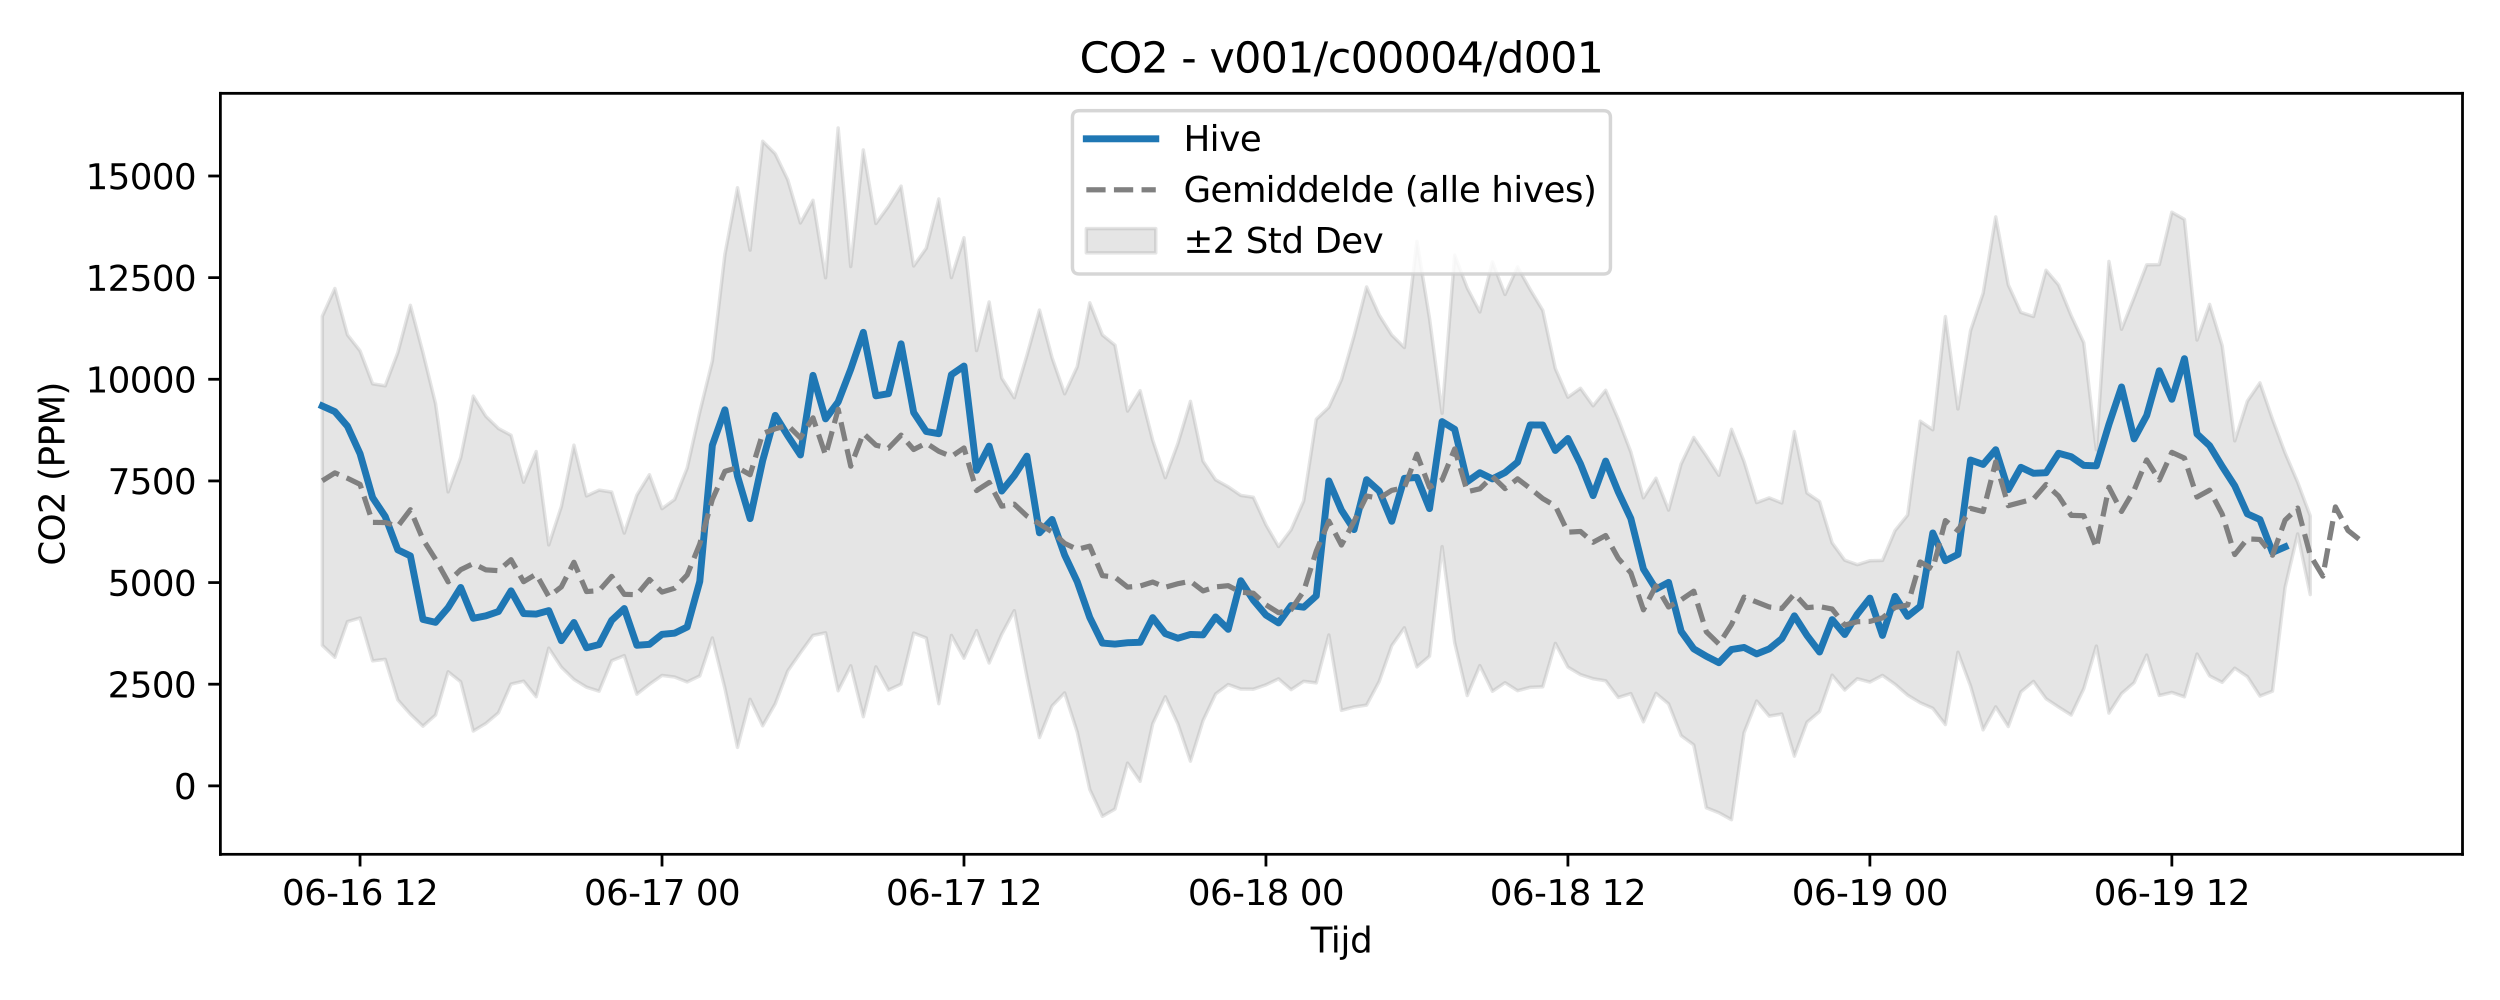 <?xml version="1.0" encoding="utf-8" standalone="no"?>
<!DOCTYPE svg PUBLIC "-//W3C//DTD SVG 1.1//EN"
  "http://www.w3.org/Graphics/SVG/1.1/DTD/svg11.dtd">
<svg xmlns:xlink="http://www.w3.org/1999/xlink" width="720pt" height="288pt" viewBox="0 0 720 288" xmlns="http://www.w3.org/2000/svg" version="1.1">
 <defs>
  <style type="text/css">*{stroke-linejoin: round; stroke-linecap: butt}</style>
 </defs>
 <g id="figure_1">
  <g id="patch_1">
   <path d="M 0 288 
L 720 288 
L 720 0 
L 0 0 
z
" style="fill: #ffffff"/>
  </g>
  <g id="axes_1">
   <g id="patch_2">
    <path d="M 63.47 246.04 
L 709.2 246.04 
L 709.2 26.88 
L 63.47 26.88 
z
" style="fill: #ffffff"/>
   </g>
   <g id="FillBetweenPolyCollection_1">
    <defs>
     <path id="m19f5e905a8" d="M 92.821 -196.917 
L 92.821 -102.154 
L 96.445 -98.703 
L 100.069 -108.963 
L 103.692 -110.028 
L 107.316 -97.666 
L 110.939 -98.121 
L 114.563 -86.425 
L 118.187 -82.326 
L 121.81 -78.855 
L 125.434 -82.072 
L 129.058 -94.523 
L 132.681 -91.636 
L 136.305 -77.458 
L 139.928 -79.646 
L 143.552 -82.703 
L 147.176 -90.979 
L 150.799 -91.82 
L 154.423 -87.333 
L 158.047 -101.337 
L 161.67 -95.851 
L 165.294 -92.318 
L 168.917 -90.089 
L 172.541 -88.935 
L 176.165 -97.717 
L 179.788 -99.185 
L 183.412 -88.065 
L 187.036 -90.92 
L 190.659 -93.472 
L 194.283 -93.019 
L 197.906 -91.595 
L 201.53 -93.34 
L 205.154 -104.268 
L 208.777 -89.753 
L 212.401 -72.75 
L 216.025 -86.603 
L 219.648 -78.963 
L 223.272 -85.31 
L 226.895 -94.792 
L 230.519 -100.003 
L 234.143 -105.001 
L 237.766 -105.752 
L 241.39 -89.053 
L 245.014 -96.244 
L 248.637 -81.586 
L 252.261 -95.941 
L 255.884 -89.253 
L 259.508 -90.958 
L 263.132 -105.668 
L 266.755 -104.264 
L 270.379 -85.333 
L 274.003 -105.01 
L 277.626 -98.432 
L 281.25 -106.393 
L 284.873 -97.05 
L 288.497 -105.324 
L 292.121 -112.128 
L 295.744 -93.141 
L 299.368 -75.57 
L 302.992 -84.665 
L 306.615 -88.443 
L 310.239 -77.171 
L 313.862 -60.621 
L 317.486 -52.902 
L 321.11 -54.985 
L 324.733 -68.219 
L 328.357 -62.979 
L 331.981 -79.549 
L 335.604 -87.325 
L 339.228 -79.508 
L 342.851 -68.785 
L 346.475 -80.46 
L 350.099 -88.141 
L 353.722 -90.849 
L 357.346 -89.554 
L 360.97 -89.515 
L 364.593 -90.764 
L 368.217 -92.492 
L 371.84 -89.382 
L 375.464 -91.777 
L 379.088 -91.322 
L 382.711 -105.12 
L 386.335 -83.415 
L 389.959 -84.378 
L 393.582 -84.935 
L 397.206 -91.723 
L 400.83 -102.057 
L 404.453 -107.199 
L 408.077 -95.928 
L 411.7 -99.025 
L 415.324 -130.581 
L 418.948 -102.898 
L 422.571 -87.683 
L 426.195 -96.304 
L 429.819 -88.911 
L 433.442 -91.378 
L 437.066 -89.081 
L 440.689 -90.049 
L 444.313 -90.201 
L 447.937 -102.708 
L 451.56 -95.866 
L 455.184 -93.705 
L 458.808 -92.523 
L 462.431 -91.934 
L 466.055 -87.12 
L 469.678 -88.241 
L 473.302 -80.11 
L 476.926 -88.311 
L 480.549 -85.279 
L 484.173 -76.127 
L 487.797 -73.454 
L 491.42 -55.367 
L 495.044 -53.917 
L 498.667 -51.922 
L 502.291 -76.984 
L 505.915 -86.092 
L 509.538 -81.768 
L 513.162 -82.36 
L 516.786 -70.225 
L 520.409 -79.985 
L 524.033 -83.06 
L 527.656 -93.552 
L 531.28 -89.265 
L 534.904 -92.525 
L 538.527 -91.561 
L 542.151 -93.486 
L 545.775 -90.917 
L 549.398 -87.79 
L 553.022 -85.591 
L 556.645 -84.014 
L 560.269 -79.32 
L 563.893 -100.155 
L 567.516 -90.426 
L 571.14 -77.801 
L 574.764 -84.425 
L 578.387 -78.759 
L 582.011 -88.72 
L 585.634 -91.745 
L 589.258 -86.768 
L 592.882 -84.358 
L 596.505 -82.068 
L 600.129 -89.655 
L 603.753 -101.932 
L 607.376 -82.623 
L 611 -88.236 
L 614.623 -91.385 
L 618.247 -99.345 
L 621.871 -87.696 
L 625.494 -88.577 
L 629.118 -87.314 
L 632.742 -99.632 
L 636.365 -93.342 
L 639.989 -91.486 
L 643.612 -95.56 
L 647.236 -93.135 
L 650.86 -87.533 
L 654.483 -88.943 
L 658.107 -118.84 
L 661.731 -134.225 
L 665.354 -116.754 
L 665.354 -139.413 
L 665.354 -139.413 
L 661.731 -149.112 
L 658.107 -157.57 
L 654.483 -167.251 
L 650.86 -177.743 
L 647.236 -172.474 
L 643.612 -161.029 
L 639.989 -188.419 
L 636.365 -200.333 
L 632.742 -190.065 
L 629.118 -224.825 
L 625.494 -226.883 
L 621.871 -211.796 
L 618.247 -211.728 
L 614.623 -202.308 
L 611 -193.171 
L 607.376 -212.72 
L 603.753 -158.432 
L 600.129 -189.293 
L 596.505 -197.078 
L 592.882 -205.907 
L 589.258 -210.17 
L 585.634 -196.843 
L 582.011 -198.03 
L 578.387 -205.967 
L 574.764 -225.546 
L 571.14 -203.529 
L 567.516 -192.769 
L 563.893 -170.214 
L 560.269 -196.832 
L 556.645 -164.237 
L 553.022 -166.711 
L 549.398 -139.678 
L 545.775 -135.206 
L 542.151 -126.595 
L 538.527 -126.51 
L 534.904 -125.373 
L 531.28 -126.667 
L 527.656 -131.652 
L 524.033 -143.545 
L 520.409 -146.027 
L 516.786 -163.7 
L 513.162 -143.149 
L 509.538 -144.608 
L 505.915 -143.246 
L 502.291 -155.092 
L 498.667 -164.371 
L 495.044 -151.112 
L 491.42 -156.712 
L 487.797 -162.019 
L 484.173 -154.402 
L 480.549 -141.09 
L 476.926 -150.284 
L 473.302 -144.629 
L 469.678 -157.829 
L 466.055 -167.298 
L 462.431 -175.609 
L 458.808 -171.132 
L 455.184 -176.179 
L 451.56 -173.606 
L 447.937 -181.862 
L 444.313 -198.617 
L 440.689 -204.628 
L 437.066 -211.124 
L 433.442 -203.185 
L 429.819 -212.594 
L 426.195 -198.148 
L 422.571 -205.07 
L 418.948 -214.508 
L 415.324 -168.992 
L 411.7 -196.288 
L 408.077 -218.486 
L 404.453 -187.915 
L 400.83 -191.509 
L 397.206 -197.254 
L 393.582 -205.36 
L 389.959 -191.208 
L 386.335 -178.638 
L 382.711 -170.715 
L 379.088 -167.256 
L 375.464 -143.746 
L 371.84 -135.434 
L 368.217 -130.606 
L 364.593 -136.848 
L 360.97 -144.782 
L 357.346 -145.328 
L 353.722 -147.801 
L 350.099 -149.809 
L 346.475 -155.178 
L 342.851 -172.414 
L 339.228 -160.269 
L 335.604 -150.423 
L 331.981 -161.197 
L 328.357 -175.483 
L 324.733 -169.612 
L 321.11 -188.592 
L 317.486 -191.533 
L 313.862 -200.8 
L 310.239 -182.385 
L 306.615 -174.589 
L 302.992 -184.984 
L 299.368 -198.713 
L 295.744 -185.62 
L 292.121 -173.451 
L 288.497 -179.12 
L 284.873 -201.043 
L 281.25 -187.043 
L 277.626 -219.534 
L 274.003 -208.053 
L 270.379 -230.708 
L 266.755 -216.506 
L 263.132 -211.407 
L 259.508 -234.4 
L 255.884 -228.612 
L 252.261 -223.629 
L 248.637 -244.828 
L 245.014 -211.23 
L 241.39 -251.158 
L 237.766 -207.991 
L 234.143 -230.32 
L 230.519 -223.789 
L 226.895 -236.185 
L 223.272 -243.698 
L 219.648 -247.322 
L 216.025 -215.958 
L 212.401 -233.933 
L 208.777 -214.768 
L 205.154 -184.054 
L 201.53 -169.317 
L 197.906 -153.217 
L 194.283 -144.152 
L 190.659 -141.501 
L 187.036 -151.288 
L 183.412 -145.398 
L 179.788 -134.48 
L 176.165 -146.284 
L 172.541 -146.854 
L 168.917 -145.177 
L 165.294 -159.8 
L 161.67 -142.118 
L 158.047 -131.07 
L 154.423 -157.963 
L 150.799 -149.126 
L 147.176 -162.644 
L 143.552 -164.596 
L 139.928 -168.112 
L 136.305 -173.916 
L 132.681 -156.221 
L 129.058 -146.34 
L 125.434 -171.748 
L 121.81 -186.431 
L 118.187 -200.073 
L 114.563 -186.427 
L 110.939 -176.891 
L 107.316 -177.458 
L 103.692 -186.963 
L 100.069 -191.577 
L 96.445 -204.917 
L 92.821 -196.917 
z
" style="stroke: #808080; stroke-opacity: 0.2"/>
    </defs>
    <g clip-path="url(#pbfee7f58e3)">
     <use xlink:href="#m19f5e905a8" x="0" y="288" style="fill: #808080; fill-opacity: 0.2; stroke: #808080; stroke-opacity: 0.2"/>
    </g>
   </g>
   <g id="matplotlib.axis_1">
    <g id="xtick_1">
     <g id="line2d_1">
      <defs>
       <path id="m4fe31ab726" d="M 0 0 
L 0 3.5 
" style="stroke: #000000; stroke-width: 0.8"/>
      </defs>
      <g>
       <use xlink:href="#m4fe31ab726" x="103.692" y="246.04" style="stroke: #000000; stroke-width: 0.8"/>
      </g>
     </g>
     <g id="text_1">
      <!-- 06-16 12 -->
      <g transform="translate(81.212 260.638) scale(0.1 -0.1)">
       <defs>
        <path id="DejaVuSans-30" d="M 2034 4250 
Q 1547 4250 1301 3770 
Q 1056 3291 1056 2328 
Q 1056 1369 1301 889 
Q 1547 409 2034 409 
Q 2525 409 2770 889 
Q 3016 1369 3016 2328 
Q 3016 3291 2770 3770 
Q 2525 4250 2034 4250 
z
M 2034 4750 
Q 2819 4750 3233 4129 
Q 3647 3509 3647 2328 
Q 3647 1150 3233 529 
Q 2819 -91 2034 -91 
Q 1250 -91 836 529 
Q 422 1150 422 2328 
Q 422 3509 836 4129 
Q 1250 4750 2034 4750 
z
" transform="scale(0.016)"/>
        <path id="DejaVuSans-36" d="M 2113 2584 
Q 1688 2584 1439 2293 
Q 1191 2003 1191 1497 
Q 1191 994 1439 701 
Q 1688 409 2113 409 
Q 2538 409 2786 701 
Q 3034 994 3034 1497 
Q 3034 2003 2786 2293 
Q 2538 2584 2113 2584 
z
M 3366 4563 
L 3366 3988 
Q 3128 4100 2886 4159 
Q 2644 4219 2406 4219 
Q 1781 4219 1451 3797 
Q 1122 3375 1075 2522 
Q 1259 2794 1537 2939 
Q 1816 3084 2150 3084 
Q 2853 3084 3261 2657 
Q 3669 2231 3669 1497 
Q 3669 778 3244 343 
Q 2819 -91 2113 -91 
Q 1303 -91 875 529 
Q 447 1150 447 2328 
Q 447 3434 972 4092 
Q 1497 4750 2381 4750 
Q 2619 4750 2861 4703 
Q 3103 4656 3366 4563 
z
" transform="scale(0.016)"/>
        <path id="DejaVuSans-2d" d="M 313 2009 
L 1997 2009 
L 1997 1497 
L 313 1497 
L 313 2009 
z
" transform="scale(0.016)"/>
        <path id="DejaVuSans-31" d="M 794 531 
L 1825 531 
L 1825 4091 
L 703 3866 
L 703 4441 
L 1819 4666 
L 2450 4666 
L 2450 531 
L 3481 531 
L 3481 0 
L 794 0 
L 794 531 
z
" transform="scale(0.016)"/>
        <path id="DejaVuSans-20" transform="scale(0.016)"/>
        <path id="DejaVuSans-32" d="M 1228 531 
L 3431 531 
L 3431 0 
L 469 0 
L 469 531 
Q 828 903 1448 1529 
Q 2069 2156 2228 2338 
Q 2531 2678 2651 2914 
Q 2772 3150 2772 3378 
Q 2772 3750 2511 3984 
Q 2250 4219 1831 4219 
Q 1534 4219 1204 4116 
Q 875 4013 500 3803 
L 500 4441 
Q 881 4594 1212 4672 
Q 1544 4750 1819 4750 
Q 2544 4750 2975 4387 
Q 3406 4025 3406 3419 
Q 3406 3131 3298 2873 
Q 3191 2616 2906 2266 
Q 2828 2175 2409 1742 
Q 1991 1309 1228 531 
z
" transform="scale(0.016)"/>
       </defs>
       <use xlink:href="#DejaVuSans-30"/>
       <use xlink:href="#DejaVuSans-36" transform="translate(63.623 0)"/>
       <use xlink:href="#DejaVuSans-2d" transform="translate(127.246 0)"/>
       <use xlink:href="#DejaVuSans-31" transform="translate(163.33 0)"/>
       <use xlink:href="#DejaVuSans-36" transform="translate(226.953 0)"/>
       <use xlink:href="#DejaVuSans-20" transform="translate(290.576 0)"/>
       <use xlink:href="#DejaVuSans-31" transform="translate(322.363 0)"/>
       <use xlink:href="#DejaVuSans-32" transform="translate(385.986 0)"/>
      </g>
     </g>
    </g>
    <g id="xtick_2">
     <g id="line2d_2">
      <g>
       <use xlink:href="#m4fe31ab726" x="190.659" y="246.04" style="stroke: #000000; stroke-width: 0.8"/>
      </g>
     </g>
     <g id="text_2">
      <!-- 06-17 00 -->
      <g transform="translate(168.179 260.638) scale(0.1 -0.1)">
       <defs>
        <path id="DejaVuSans-37" d="M 525 4666 
L 3525 4666 
L 3525 4397 
L 1831 0 
L 1172 0 
L 2766 4134 
L 525 4134 
L 525 4666 
z
" transform="scale(0.016)"/>
       </defs>
       <use xlink:href="#DejaVuSans-30"/>
       <use xlink:href="#DejaVuSans-36" transform="translate(63.623 0)"/>
       <use xlink:href="#DejaVuSans-2d" transform="translate(127.246 0)"/>
       <use xlink:href="#DejaVuSans-31" transform="translate(163.33 0)"/>
       <use xlink:href="#DejaVuSans-37" transform="translate(226.953 0)"/>
       <use xlink:href="#DejaVuSans-20" transform="translate(290.576 0)"/>
       <use xlink:href="#DejaVuSans-30" transform="translate(322.363 0)"/>
       <use xlink:href="#DejaVuSans-30" transform="translate(385.986 0)"/>
      </g>
     </g>
    </g>
    <g id="xtick_3">
     <g id="line2d_3">
      <g>
       <use xlink:href="#m4fe31ab726" x="277.626" y="246.04" style="stroke: #000000; stroke-width: 0.8"/>
      </g>
     </g>
     <g id="text_3">
      <!-- 06-17 12 -->
      <g transform="translate(255.146 260.638) scale(0.1 -0.1)">
       <use xlink:href="#DejaVuSans-30"/>
       <use xlink:href="#DejaVuSans-36" transform="translate(63.623 0)"/>
       <use xlink:href="#DejaVuSans-2d" transform="translate(127.246 0)"/>
       <use xlink:href="#DejaVuSans-31" transform="translate(163.33 0)"/>
       <use xlink:href="#DejaVuSans-37" transform="translate(226.953 0)"/>
       <use xlink:href="#DejaVuSans-20" transform="translate(290.576 0)"/>
       <use xlink:href="#DejaVuSans-31" transform="translate(322.363 0)"/>
       <use xlink:href="#DejaVuSans-32" transform="translate(385.986 0)"/>
      </g>
     </g>
    </g>
    <g id="xtick_4">
     <g id="line2d_4">
      <g>
       <use xlink:href="#m4fe31ab726" x="364.593" y="246.04" style="stroke: #000000; stroke-width: 0.8"/>
      </g>
     </g>
     <g id="text_4">
      <!-- 06-18 00 -->
      <g transform="translate(342.113 260.638) scale(0.1 -0.1)">
       <defs>
        <path id="DejaVuSans-38" d="M 2034 2216 
Q 1584 2216 1326 1975 
Q 1069 1734 1069 1313 
Q 1069 891 1326 650 
Q 1584 409 2034 409 
Q 2484 409 2743 651 
Q 3003 894 3003 1313 
Q 3003 1734 2745 1975 
Q 2488 2216 2034 2216 
z
M 1403 2484 
Q 997 2584 770 2862 
Q 544 3141 544 3541 
Q 544 4100 942 4425 
Q 1341 4750 2034 4750 
Q 2731 4750 3128 4425 
Q 3525 4100 3525 3541 
Q 3525 3141 3298 2862 
Q 3072 2584 2669 2484 
Q 3125 2378 3379 2068 
Q 3634 1759 3634 1313 
Q 3634 634 3220 271 
Q 2806 -91 2034 -91 
Q 1263 -91 848 271 
Q 434 634 434 1313 
Q 434 1759 690 2068 
Q 947 2378 1403 2484 
z
M 1172 3481 
Q 1172 3119 1398 2916 
Q 1625 2713 2034 2713 
Q 2441 2713 2670 2916 
Q 2900 3119 2900 3481 
Q 2900 3844 2670 4047 
Q 2441 4250 2034 4250 
Q 1625 4250 1398 4047 
Q 1172 3844 1172 3481 
z
" transform="scale(0.016)"/>
       </defs>
       <use xlink:href="#DejaVuSans-30"/>
       <use xlink:href="#DejaVuSans-36" transform="translate(63.623 0)"/>
       <use xlink:href="#DejaVuSans-2d" transform="translate(127.246 0)"/>
       <use xlink:href="#DejaVuSans-31" transform="translate(163.33 0)"/>
       <use xlink:href="#DejaVuSans-38" transform="translate(226.953 0)"/>
       <use xlink:href="#DejaVuSans-20" transform="translate(290.576 0)"/>
       <use xlink:href="#DejaVuSans-30" transform="translate(322.363 0)"/>
       <use xlink:href="#DejaVuSans-30" transform="translate(385.986 0)"/>
      </g>
     </g>
    </g>
    <g id="xtick_5">
     <g id="line2d_5">
      <g>
       <use xlink:href="#m4fe31ab726" x="451.56" y="246.04" style="stroke: #000000; stroke-width: 0.8"/>
      </g>
     </g>
     <g id="text_5">
      <!-- 06-18 12 -->
      <g transform="translate(429.08 260.638) scale(0.1 -0.1)">
       <use xlink:href="#DejaVuSans-30"/>
       <use xlink:href="#DejaVuSans-36" transform="translate(63.623 0)"/>
       <use xlink:href="#DejaVuSans-2d" transform="translate(127.246 0)"/>
       <use xlink:href="#DejaVuSans-31" transform="translate(163.33 0)"/>
       <use xlink:href="#DejaVuSans-38" transform="translate(226.953 0)"/>
       <use xlink:href="#DejaVuSans-20" transform="translate(290.576 0)"/>
       <use xlink:href="#DejaVuSans-31" transform="translate(322.363 0)"/>
       <use xlink:href="#DejaVuSans-32" transform="translate(385.986 0)"/>
      </g>
     </g>
    </g>
    <g id="xtick_6">
     <g id="line2d_6">
      <g>
       <use xlink:href="#m4fe31ab726" x="538.527" y="246.04" style="stroke: #000000; stroke-width: 0.8"/>
      </g>
     </g>
     <g id="text_6">
      <!-- 06-19 00 -->
      <g transform="translate(516.047 260.638) scale(0.1 -0.1)">
       <defs>
        <path id="DejaVuSans-39" d="M 703 97 
L 703 672 
Q 941 559 1184 500 
Q 1428 441 1663 441 
Q 2288 441 2617 861 
Q 2947 1281 2994 2138 
Q 2813 1869 2534 1725 
Q 2256 1581 1919 1581 
Q 1219 1581 811 2004 
Q 403 2428 403 3163 
Q 403 3881 828 4315 
Q 1253 4750 1959 4750 
Q 2769 4750 3195 4129 
Q 3622 3509 3622 2328 
Q 3622 1225 3098 567 
Q 2575 -91 1691 -91 
Q 1453 -91 1209 -44 
Q 966 3 703 97 
z
M 1959 2075 
Q 2384 2075 2632 2365 
Q 2881 2656 2881 3163 
Q 2881 3666 2632 3958 
Q 2384 4250 1959 4250 
Q 1534 4250 1286 3958 
Q 1038 3666 1038 3163 
Q 1038 2656 1286 2365 
Q 1534 2075 1959 2075 
z
" transform="scale(0.016)"/>
       </defs>
       <use xlink:href="#DejaVuSans-30"/>
       <use xlink:href="#DejaVuSans-36" transform="translate(63.623 0)"/>
       <use xlink:href="#DejaVuSans-2d" transform="translate(127.246 0)"/>
       <use xlink:href="#DejaVuSans-31" transform="translate(163.33 0)"/>
       <use xlink:href="#DejaVuSans-39" transform="translate(226.953 0)"/>
       <use xlink:href="#DejaVuSans-20" transform="translate(290.576 0)"/>
       <use xlink:href="#DejaVuSans-30" transform="translate(322.363 0)"/>
       <use xlink:href="#DejaVuSans-30" transform="translate(385.986 0)"/>
      </g>
     </g>
    </g>
    <g id="xtick_7">
     <g id="line2d_7">
      <g>
       <use xlink:href="#m4fe31ab726" x="625.494" y="246.04" style="stroke: #000000; stroke-width: 0.8"/>
      </g>
     </g>
     <g id="text_7">
      <!-- 06-19 12 -->
      <g transform="translate(603.014 260.638) scale(0.1 -0.1)">
       <use xlink:href="#DejaVuSans-30"/>
       <use xlink:href="#DejaVuSans-36" transform="translate(63.623 0)"/>
       <use xlink:href="#DejaVuSans-2d" transform="translate(127.246 0)"/>
       <use xlink:href="#DejaVuSans-31" transform="translate(163.33 0)"/>
       <use xlink:href="#DejaVuSans-39" transform="translate(226.953 0)"/>
       <use xlink:href="#DejaVuSans-20" transform="translate(290.576 0)"/>
       <use xlink:href="#DejaVuSans-31" transform="translate(322.363 0)"/>
       <use xlink:href="#DejaVuSans-32" transform="translate(385.986 0)"/>
      </g>
     </g>
    </g>
    <g id="text_8">
     <!-- Tijd -->
     <g transform="translate(377.485 274.317) scale(0.1 -0.1)">
      <defs>
       <path id="DejaVuSans-54" d="M -19 4666 
L 3928 4666 
L 3928 4134 
L 2272 4134 
L 2272 0 
L 1638 0 
L 1638 4134 
L -19 4134 
L -19 4666 
z
" transform="scale(0.016)"/>
       <path id="DejaVuSans-69" d="M 603 3500 
L 1178 3500 
L 1178 0 
L 603 0 
L 603 3500 
z
M 603 4863 
L 1178 4863 
L 1178 4134 
L 603 4134 
L 603 4863 
z
" transform="scale(0.016)"/>
       <path id="DejaVuSans-6a" d="M 603 3500 
L 1178 3500 
L 1178 -63 
Q 1178 -731 923 -1031 
Q 669 -1331 103 -1331 
L -116 -1331 
L -116 -844 
L 38 -844 
Q 366 -844 484 -692 
Q 603 -541 603 -63 
L 603 3500 
z
M 603 4863 
L 1178 4863 
L 1178 4134 
L 603 4134 
L 603 4863 
z
" transform="scale(0.016)"/>
       <path id="DejaVuSans-64" d="M 2906 2969 
L 2906 4863 
L 3481 4863 
L 3481 0 
L 2906 0 
L 2906 525 
Q 2725 213 2448 61 
Q 2172 -91 1784 -91 
Q 1150 -91 751 415 
Q 353 922 353 1747 
Q 353 2572 751 3078 
Q 1150 3584 1784 3584 
Q 2172 3584 2448 3432 
Q 2725 3281 2906 2969 
z
M 947 1747 
Q 947 1113 1208 752 
Q 1469 391 1925 391 
Q 2381 391 2643 752 
Q 2906 1113 2906 1747 
Q 2906 2381 2643 2742 
Q 2381 3103 1925 3103 
Q 1469 3103 1208 2742 
Q 947 2381 947 1747 
z
" transform="scale(0.016)"/>
      </defs>
      <use xlink:href="#DejaVuSans-54"/>
      <use xlink:href="#DejaVuSans-69" transform="translate(57.959 0)"/>
      <use xlink:href="#DejaVuSans-6a" transform="translate(85.742 0)"/>
      <use xlink:href="#DejaVuSans-64" transform="translate(113.525 0)"/>
     </g>
    </g>
   </g>
   <g id="matplotlib.axis_2">
    <g id="ytick_1">
     <g id="line2d_8">
      <defs>
       <path id="mff93ac6da2" d="M 0 0 
L -3.5 0 
" style="stroke: #000000; stroke-width: 0.8"/>
      </defs>
      <g>
       <use xlink:href="#mff93ac6da2" x="63.47" y="226.328" style="stroke: #000000; stroke-width: 0.8"/>
      </g>
     </g>
     <g id="text_9">
      <!-- 0 -->
      <g transform="translate(50.108 230.127) scale(0.1 -0.1)">
       <use xlink:href="#DejaVuSans-30"/>
      </g>
     </g>
    </g>
    <g id="ytick_2">
     <g id="line2d_9">
      <g>
       <use xlink:href="#mff93ac6da2" x="63.47" y="197.054" style="stroke: #000000; stroke-width: 0.8"/>
      </g>
     </g>
     <g id="text_10">
      <!-- 2500 -->
      <g transform="translate(31.02 200.853) scale(0.1 -0.1)">
       <defs>
        <path id="DejaVuSans-35" d="M 691 4666 
L 3169 4666 
L 3169 4134 
L 1269 4134 
L 1269 2991 
Q 1406 3038 1543 3061 
Q 1681 3084 1819 3084 
Q 2600 3084 3056 2656 
Q 3513 2228 3513 1497 
Q 3513 744 3044 326 
Q 2575 -91 1722 -91 
Q 1428 -91 1123 -41 
Q 819 9 494 109 
L 494 744 
Q 775 591 1075 516 
Q 1375 441 1709 441 
Q 2250 441 2565 725 
Q 2881 1009 2881 1497 
Q 2881 1984 2565 2268 
Q 2250 2553 1709 2553 
Q 1456 2553 1204 2497 
Q 953 2441 691 2322 
L 691 4666 
z
" transform="scale(0.016)"/>
       </defs>
       <use xlink:href="#DejaVuSans-32"/>
       <use xlink:href="#DejaVuSans-35" transform="translate(63.623 0)"/>
       <use xlink:href="#DejaVuSans-30" transform="translate(127.246 0)"/>
       <use xlink:href="#DejaVuSans-30" transform="translate(190.869 0)"/>
      </g>
     </g>
    </g>
    <g id="ytick_3">
     <g id="line2d_10">
      <g>
       <use xlink:href="#mff93ac6da2" x="63.47" y="167.78" style="stroke: #000000; stroke-width: 0.8"/>
      </g>
     </g>
     <g id="text_11">
      <!-- 5000 -->
      <g transform="translate(31.02 171.579) scale(0.1 -0.1)">
       <use xlink:href="#DejaVuSans-35"/>
       <use xlink:href="#DejaVuSans-30" transform="translate(63.623 0)"/>
       <use xlink:href="#DejaVuSans-30" transform="translate(127.246 0)"/>
       <use xlink:href="#DejaVuSans-30" transform="translate(190.869 0)"/>
      </g>
     </g>
    </g>
    <g id="ytick_4">
     <g id="line2d_11">
      <g>
       <use xlink:href="#mff93ac6da2" x="63.47" y="138.506" style="stroke: #000000; stroke-width: 0.8"/>
      </g>
     </g>
     <g id="text_12">
      <!-- 7500 -->
      <g transform="translate(31.02 142.306) scale(0.1 -0.1)">
       <use xlink:href="#DejaVuSans-37"/>
       <use xlink:href="#DejaVuSans-35" transform="translate(63.623 0)"/>
       <use xlink:href="#DejaVuSans-30" transform="translate(127.246 0)"/>
       <use xlink:href="#DejaVuSans-30" transform="translate(190.869 0)"/>
      </g>
     </g>
    </g>
    <g id="ytick_5">
     <g id="line2d_12">
      <g>
       <use xlink:href="#mff93ac6da2" x="63.47" y="109.233" style="stroke: #000000; stroke-width: 0.8"/>
      </g>
     </g>
     <g id="text_13">
      <!-- 10000 -->
      <g transform="translate(24.657 113.032) scale(0.1 -0.1)">
       <use xlink:href="#DejaVuSans-31"/>
       <use xlink:href="#DejaVuSans-30" transform="translate(63.623 0)"/>
       <use xlink:href="#DejaVuSans-30" transform="translate(127.246 0)"/>
       <use xlink:href="#DejaVuSans-30" transform="translate(190.869 0)"/>
       <use xlink:href="#DejaVuSans-30" transform="translate(254.492 0)"/>
      </g>
     </g>
    </g>
    <g id="ytick_6">
     <g id="line2d_13">
      <g>
       <use xlink:href="#mff93ac6da2" x="63.47" y="79.959" style="stroke: #000000; stroke-width: 0.8"/>
      </g>
     </g>
     <g id="text_14">
      <!-- 12500 -->
      <g transform="translate(24.657 83.758) scale(0.1 -0.1)">
       <use xlink:href="#DejaVuSans-31"/>
       <use xlink:href="#DejaVuSans-32" transform="translate(63.623 0)"/>
       <use xlink:href="#DejaVuSans-35" transform="translate(127.246 0)"/>
       <use xlink:href="#DejaVuSans-30" transform="translate(190.869 0)"/>
       <use xlink:href="#DejaVuSans-30" transform="translate(254.492 0)"/>
      </g>
     </g>
    </g>
    <g id="ytick_7">
     <g id="line2d_14">
      <g>
       <use xlink:href="#mff93ac6da2" x="63.47" y="50.685" style="stroke: #000000; stroke-width: 0.8"/>
      </g>
     </g>
     <g id="text_15">
      <!-- 15000 -->
      <g transform="translate(24.657 54.484) scale(0.1 -0.1)">
       <use xlink:href="#DejaVuSans-31"/>
       <use xlink:href="#DejaVuSans-35" transform="translate(63.623 0)"/>
       <use xlink:href="#DejaVuSans-30" transform="translate(127.246 0)"/>
       <use xlink:href="#DejaVuSans-30" transform="translate(190.869 0)"/>
       <use xlink:href="#DejaVuSans-30" transform="translate(254.492 0)"/>
      </g>
     </g>
    </g>
    <g id="text_16">
     <!-- CO2 (PPM) -->
     <g transform="translate(18.578 162.903) rotate(-90) scale(0.1 -0.1)">
      <defs>
       <path id="DejaVuSans-43" d="M 4122 4306 
L 4122 3641 
Q 3803 3938 3442 4084 
Q 3081 4231 2675 4231 
Q 1875 4231 1450 3742 
Q 1025 3253 1025 2328 
Q 1025 1406 1450 917 
Q 1875 428 2675 428 
Q 3081 428 3442 575 
Q 3803 722 4122 1019 
L 4122 359 
Q 3791 134 3420 21 
Q 3050 -91 2638 -91 
Q 1578 -91 968 557 
Q 359 1206 359 2328 
Q 359 3453 968 4101 
Q 1578 4750 2638 4750 
Q 3056 4750 3426 4639 
Q 3797 4528 4122 4306 
z
" transform="scale(0.016)"/>
       <path id="DejaVuSans-4f" d="M 2522 4238 
Q 1834 4238 1429 3725 
Q 1025 3213 1025 2328 
Q 1025 1447 1429 934 
Q 1834 422 2522 422 
Q 3209 422 3611 934 
Q 4013 1447 4013 2328 
Q 4013 3213 3611 3725 
Q 3209 4238 2522 4238 
z
M 2522 4750 
Q 3503 4750 4090 4092 
Q 4678 3434 4678 2328 
Q 4678 1225 4090 567 
Q 3503 -91 2522 -91 
Q 1538 -91 948 565 
Q 359 1222 359 2328 
Q 359 3434 948 4092 
Q 1538 4750 2522 4750 
z
" transform="scale(0.016)"/>
       <path id="DejaVuSans-28" d="M 1984 4856 
Q 1566 4138 1362 3434 
Q 1159 2731 1159 2009 
Q 1159 1288 1364 580 
Q 1569 -128 1984 -844 
L 1484 -844 
Q 1016 -109 783 600 
Q 550 1309 550 2009 
Q 550 2706 781 3412 
Q 1013 4119 1484 4856 
L 1984 4856 
z
" transform="scale(0.016)"/>
       <path id="DejaVuSans-50" d="M 1259 4147 
L 1259 2394 
L 2053 2394 
Q 2494 2394 2734 2622 
Q 2975 2850 2975 3272 
Q 2975 3691 2734 3919 
Q 2494 4147 2053 4147 
L 1259 4147 
z
M 628 4666 
L 2053 4666 
Q 2838 4666 3239 4311 
Q 3641 3956 3641 3272 
Q 3641 2581 3239 2228 
Q 2838 1875 2053 1875 
L 1259 1875 
L 1259 0 
L 628 0 
L 628 4666 
z
" transform="scale(0.016)"/>
       <path id="DejaVuSans-4d" d="M 628 4666 
L 1569 4666 
L 2759 1491 
L 3956 4666 
L 4897 4666 
L 4897 0 
L 4281 0 
L 4281 4097 
L 3078 897 
L 2444 897 
L 1241 4097 
L 1241 0 
L 628 0 
L 628 4666 
z
" transform="scale(0.016)"/>
       <path id="DejaVuSans-29" d="M 513 4856 
L 1013 4856 
Q 1481 4119 1714 3412 
Q 1947 2706 1947 2009 
Q 1947 1309 1714 600 
Q 1481 -109 1013 -844 
L 513 -844 
Q 928 -128 1133 580 
Q 1338 1288 1338 2009 
Q 1338 2731 1133 3434 
Q 928 4138 513 4856 
z
" transform="scale(0.016)"/>
      </defs>
      <use xlink:href="#DejaVuSans-43"/>
      <use xlink:href="#DejaVuSans-4f" transform="translate(69.824 0)"/>
      <use xlink:href="#DejaVuSans-32" transform="translate(148.535 0)"/>
      <use xlink:href="#DejaVuSans-20" transform="translate(212.158 0)"/>
      <use xlink:href="#DejaVuSans-28" transform="translate(243.945 0)"/>
      <use xlink:href="#DejaVuSans-50" transform="translate(282.959 0)"/>
      <use xlink:href="#DejaVuSans-50" transform="translate(343.262 0)"/>
      <use xlink:href="#DejaVuSans-4d" transform="translate(403.564 0)"/>
      <use xlink:href="#DejaVuSans-29" transform="translate(489.844 0)"/>
     </g>
    </g>
   </g>
   <g id="line2d_15">
    <path d="M 92.821 116.926 
L 96.445 118.557 
L 100.069 122.745 
L 103.692 130.669 
L 107.316 143.327 
L 110.939 148.744 
L 114.563 158.35 
L 118.187 160.095 
L 121.81 178.393 
L 125.434 179.232 
L 129.058 175.021 
L 132.681 169.201 
L 136.305 178.065 
L 139.928 177.362 
L 143.552 176.121 
L 147.176 170.169 
L 150.799 176.707 
L 154.423 176.855 
L 158.047 175.86 
L 161.67 184.509 
L 165.294 179.283 
L 168.917 186.558 
L 172.541 185.637 
L 176.165 178.651 
L 179.788 175.263 
L 183.412 185.84 
L 187.036 185.575 
L 190.659 182.69 
L 194.283 182.351 
L 197.906 180.583 
L 201.53 167.464 
L 205.154 128.229 
L 208.777 118.03 
L 212.401 137.109 
L 216.025 149.357 
L 219.648 132.652 
L 223.272 119.635 
L 226.895 125.517 
L 230.519 131.024 
L 234.143 108.109 
L 237.766 120.626 
L 241.39 115.759 
L 245.014 106.34 
L 248.637 95.716 
L 252.261 113.998 
L 255.884 113.382 
L 259.508 99.026 
L 263.132 118.792 
L 266.755 124.268 
L 270.379 124.908 
L 274.003 107.921 
L 277.626 105.431 
L 281.25 135.446 
L 284.873 128.491 
L 288.497 141.422 
L 292.121 136.988 
L 295.744 131.383 
L 299.368 153.444 
L 302.992 149.611 
L 306.615 159.853 
L 310.239 167.523 
L 313.862 177.85 
L 317.486 185.204 
L 321.11 185.501 
L 324.733 185.102 
L 328.357 184.985 
L 331.981 177.885 
L 335.604 182.495 
L 339.228 183.811 
L 342.851 182.718 
L 346.475 182.843 
L 350.099 177.683 
L 353.722 181.242 
L 357.346 167.257 
L 360.97 172.839 
L 364.593 177.136 
L 368.217 179.392 
L 371.84 174.404 
L 375.464 174.872 
L 379.088 171.594 
L 382.711 138.51 
L 386.335 146.933 
L 389.959 152.523 
L 393.582 138.155 
L 397.206 141.414 
L 400.83 150.126 
L 404.453 137.765 
L 408.077 137.503 
L 411.7 146.473 
L 415.324 121.426 
L 418.948 123.631 
L 422.571 138.709 
L 426.195 136.141 
L 429.819 137.921 
L 433.442 136.098 
L 437.066 133.093 
L 440.689 122.386 
L 444.313 122.406 
L 447.937 129.732 
L 451.56 126.29 
L 455.184 133.62 
L 458.808 142.734 
L 462.431 132.796 
L 466.055 141.656 
L 469.678 149.342 
L 473.302 163.869 
L 476.926 169.669 
L 480.549 167.726 
L 484.173 181.832 
L 487.797 186.871 
L 491.42 189.002 
L 495.044 190.86 
L 498.667 187.058 
L 502.291 186.469 
L 505.915 188.326 
L 509.538 186.878 
L 513.162 183.935 
L 516.786 177.362 
L 520.409 183.014 
L 524.033 187.776 
L 527.656 178.459 
L 531.28 182.733 
L 534.904 176.882 
L 538.527 172.265 
L 542.151 182.995 
L 545.775 171.765 
L 549.398 177.503 
L 553.022 174.607 
L 556.645 153.495 
L 560.269 161.477 
L 563.893 159.669 
L 567.516 132.488 
L 571.14 133.758 
L 574.764 129.525 
L 578.387 141.004 
L 582.011 134.588 
L 585.634 136.301 
L 589.258 136.147 
L 592.882 130.54 
L 596.505 131.535 
L 600.129 134.033 
L 603.753 134.158 
L 607.376 122.215 
L 611 111.452 
L 614.623 126.391 
L 618.247 119.67 
L 621.871 106.785 
L 625.494 114.986 
L 629.118 103.304 
L 632.742 124.986 
L 636.365 128.354 
L 639.989 134.322 
L 643.612 139.931 
L 647.236 147.987 
L 650.86 149.63 
L 654.483 159.088 
L 658.107 157.505 
L 658.107 157.505 
" clip-path="url(#pbfee7f58e3)" style="fill: none; stroke: #1f77b4; stroke-width: 2; stroke-linecap: square"/>
   </g>
   <g id="line2d_16">
    <path d="M 92.821 138.464 
L 96.445 136.19 
L 100.069 137.73 
L 103.692 139.504 
L 107.316 150.438 
L 110.939 150.494 
L 114.563 151.574 
L 118.187 146.8 
L 121.81 155.357 
L 125.434 161.09 
L 129.058 167.569 
L 132.681 164.071 
L 136.305 162.313 
L 139.928 164.121 
L 143.552 164.35 
L 147.176 161.189 
L 150.799 167.527 
L 154.423 165.352 
L 158.047 171.797 
L 161.67 169.016 
L 165.294 161.941 
L 168.917 170.367 
L 172.541 170.105 
L 176.165 165.999 
L 179.788 171.168 
L 183.412 171.269 
L 187.036 166.896 
L 190.659 170.514 
L 194.283 169.414 
L 197.906 165.594 
L 201.53 156.672 
L 205.154 143.839 
L 208.777 135.74 
L 212.401 134.659 
L 216.025 136.72 
L 219.648 124.858 
L 223.272 123.496 
L 226.895 122.511 
L 230.519 126.104 
L 234.143 120.34 
L 237.766 131.128 
L 241.39 117.894 
L 245.014 134.263 
L 248.637 124.793 
L 252.261 128.215 
L 255.884 129.067 
L 259.508 125.321 
L 263.132 129.463 
L 266.755 127.615 
L 270.379 129.979 
L 274.003 131.468 
L 277.626 129.017 
L 281.25 141.282 
L 284.873 138.954 
L 288.497 145.778 
L 292.121 145.21 
L 295.744 148.619 
L 302.992 153.176 
L 306.615 156.484 
L 310.239 158.222 
L 313.862 157.29 
L 317.486 165.782 
L 321.11 166.212 
L 324.733 169.084 
L 328.357 168.769 
L 331.981 167.627 
L 335.604 169.126 
L 339.228 168.111 
L 342.851 167.4 
L 346.475 170.181 
L 350.099 169.025 
L 353.722 168.675 
L 357.346 170.559 
L 360.97 170.851 
L 364.593 174.194 
L 368.217 176.451 
L 371.84 175.592 
L 375.464 170.239 
L 379.088 158.711 
L 382.711 150.083 
L 386.335 156.974 
L 389.959 150.207 
L 393.582 142.852 
L 397.206 143.511 
L 400.83 141.217 
L 404.453 140.443 
L 408.077 130.793 
L 411.7 140.344 
L 415.324 138.214 
L 418.948 129.297 
L 422.571 141.623 
L 426.195 140.774 
L 429.819 137.247 
L 433.442 140.719 
L 437.066 137.898 
L 440.689 140.661 
L 444.313 143.591 
L 447.937 145.715 
L 451.56 153.264 
L 455.184 153.058 
L 458.808 156.173 
L 462.431 154.228 
L 466.055 160.791 
L 469.678 164.965 
L 473.302 175.631 
L 476.926 168.703 
L 480.549 174.815 
L 484.173 172.736 
L 487.797 170.264 
L 491.42 181.961 
L 495.044 185.486 
L 498.667 179.853 
L 502.291 171.962 
L 509.538 174.812 
L 513.162 175.245 
L 516.786 171.038 
L 520.409 174.994 
L 524.033 174.698 
L 527.656 175.398 
L 531.28 180.034 
L 534.904 179.051 
L 538.527 178.965 
L 542.151 177.96 
L 545.775 174.939 
L 549.398 174.266 
L 553.022 161.849 
L 556.645 163.874 
L 560.269 149.924 
L 563.893 152.816 
L 567.516 146.403 
L 571.14 147.335 
L 574.764 133.015 
L 578.387 145.637 
L 585.634 143.706 
L 589.258 139.531 
L 592.882 142.868 
L 596.505 148.427 
L 600.129 148.526 
L 603.753 157.818 
L 607.376 140.329 
L 611 147.297 
L 614.623 141.153 
L 618.247 132.464 
L 621.871 138.254 
L 625.494 130.27 
L 629.118 131.93 
L 632.742 143.152 
L 636.365 141.163 
L 639.989 148.047 
L 643.612 159.706 
L 647.236 155.196 
L 650.86 155.362 
L 654.483 159.903 
L 658.107 149.795 
L 661.731 146.331 
L 665.354 159.916 
L 668.978 165.922 
L 672.601 145.997 
L 676.225 152.776 
L 679.849 155.653 
L 679.849 155.653 
" clip-path="url(#pbfee7f58e3)" style="fill: none; stroke-dasharray: 5.55,2.4; stroke-dashoffset: 0; stroke: #808080; stroke-width: 1.5"/>
   </g>
   <g id="patch_3">
    <path d="M 63.47 246.04 
L 63.47 26.88 
" style="fill: none; stroke: #000000; stroke-width: 0.8; stroke-linejoin: miter; stroke-linecap: square"/>
   </g>
   <g id="patch_4">
    <path d="M 709.2 246.04 
L 709.2 26.88 
" style="fill: none; stroke: #000000; stroke-width: 0.8; stroke-linejoin: miter; stroke-linecap: square"/>
   </g>
   <g id="patch_5">
    <path d="M 63.47 246.04 
L 709.2 246.04 
" style="fill: none; stroke: #000000; stroke-width: 0.8; stroke-linejoin: miter; stroke-linecap: square"/>
   </g>
   <g id="patch_6">
    <path d="M 63.47 26.88 
L 709.2 26.88 
" style="fill: none; stroke: #000000; stroke-width: 0.8; stroke-linejoin: miter; stroke-linecap: square"/>
   </g>
   <g id="text_17">
    <!-- CO2 - v001/c00004/d001 -->
    <g transform="translate(310.932 20.88) scale(0.12 -0.12)">
     <defs>
      <path id="DejaVuSans-76" d="M 191 3500 
L 800 3500 
L 1894 563 
L 2988 3500 
L 3597 3500 
L 2284 0 
L 1503 0 
L 191 3500 
z
" transform="scale(0.016)"/>
      <path id="DejaVuSans-2f" d="M 1625 4666 
L 2156 4666 
L 531 -594 
L 0 -594 
L 1625 4666 
z
" transform="scale(0.016)"/>
      <path id="DejaVuSans-63" d="M 3122 3366 
L 3122 2828 
Q 2878 2963 2633 3030 
Q 2388 3097 2138 3097 
Q 1578 3097 1268 2742 
Q 959 2388 959 1747 
Q 959 1106 1268 751 
Q 1578 397 2138 397 
Q 2388 397 2633 464 
Q 2878 531 3122 666 
L 3122 134 
Q 2881 22 2623 -34 
Q 2366 -91 2075 -91 
Q 1284 -91 818 406 
Q 353 903 353 1747 
Q 353 2603 823 3093 
Q 1294 3584 2113 3584 
Q 2378 3584 2631 3529 
Q 2884 3475 3122 3366 
z
" transform="scale(0.016)"/>
      <path id="DejaVuSans-34" d="M 2419 4116 
L 825 1625 
L 2419 1625 
L 2419 4116 
z
M 2253 4666 
L 3047 4666 
L 3047 1625 
L 3713 1625 
L 3713 1100 
L 3047 1100 
L 3047 0 
L 2419 0 
L 2419 1100 
L 313 1100 
L 313 1709 
L 2253 4666 
z
" transform="scale(0.016)"/>
     </defs>
     <use xlink:href="#DejaVuSans-43"/>
     <use xlink:href="#DejaVuSans-4f" transform="translate(69.824 0)"/>
     <use xlink:href="#DejaVuSans-32" transform="translate(148.535 0)"/>
     <use xlink:href="#DejaVuSans-20" transform="translate(212.158 0)"/>
     <use xlink:href="#DejaVuSans-2d" transform="translate(243.945 0)"/>
     <use xlink:href="#DejaVuSans-20" transform="translate(280.029 0)"/>
     <use xlink:href="#DejaVuSans-76" transform="translate(311.816 0)"/>
     <use xlink:href="#DejaVuSans-30" transform="translate(370.996 0)"/>
     <use xlink:href="#DejaVuSans-30" transform="translate(434.619 0)"/>
     <use xlink:href="#DejaVuSans-31" transform="translate(498.242 0)"/>
     <use xlink:href="#DejaVuSans-2f" transform="translate(561.865 0)"/>
     <use xlink:href="#DejaVuSans-63" transform="translate(595.557 0)"/>
     <use xlink:href="#DejaVuSans-30" transform="translate(650.537 0)"/>
     <use xlink:href="#DejaVuSans-30" transform="translate(714.16 0)"/>
     <use xlink:href="#DejaVuSans-30" transform="translate(777.783 0)"/>
     <use xlink:href="#DejaVuSans-30" transform="translate(841.406 0)"/>
     <use xlink:href="#DejaVuSans-34" transform="translate(905.029 0)"/>
     <use xlink:href="#DejaVuSans-2f" transform="translate(968.652 0)"/>
     <use xlink:href="#DejaVuSans-64" transform="translate(1002.344 0)"/>
     <use xlink:href="#DejaVuSans-30" transform="translate(1065.82 0)"/>
     <use xlink:href="#DejaVuSans-30" transform="translate(1129.443 0)"/>
     <use xlink:href="#DejaVuSans-31" transform="translate(1193.066 0)"/>
    </g>
   </g>
   <g id="legend_1">
    <g id="patch_7">
     <path d="M 310.863 78.914 
L 461.807 78.914 
Q 463.807 78.914 463.807 76.914 
L 463.807 33.88 
Q 463.807 31.88 461.807 31.88 
L 310.863 31.88 
Q 308.863 31.88 308.863 33.88 
L 308.863 76.914 
Q 308.863 78.914 310.863 78.914 
z
" style="fill: #ffffff; opacity: 0.8; stroke: #cccccc; stroke-linejoin: miter"/>
    </g>
    <g id="line2d_17">
     <path d="M 312.863 39.978 
L 322.863 39.978 
L 332.863 39.978 
" style="fill: none; stroke: #1f77b4; stroke-width: 2; stroke-linecap: square"/>
    </g>
    <g id="text_18">
     <!-- Hive -->
     <g transform="translate(340.863 43.478) scale(0.1 -0.1)">
      <defs>
       <path id="DejaVuSans-48" d="M 628 4666 
L 1259 4666 
L 1259 2753 
L 3553 2753 
L 3553 4666 
L 4184 4666 
L 4184 0 
L 3553 0 
L 3553 2222 
L 1259 2222 
L 1259 0 
L 628 0 
L 628 4666 
z
" transform="scale(0.016)"/>
       <path id="DejaVuSans-65" d="M 3597 1894 
L 3597 1613 
L 953 1613 
Q 991 1019 1311 708 
Q 1631 397 2203 397 
Q 2534 397 2845 478 
Q 3156 559 3463 722 
L 3463 178 
Q 3153 47 2828 -22 
Q 2503 -91 2169 -91 
Q 1331 -91 842 396 
Q 353 884 353 1716 
Q 353 2575 817 3079 
Q 1281 3584 2069 3584 
Q 2775 3584 3186 3129 
Q 3597 2675 3597 1894 
z
M 3022 2063 
Q 3016 2534 2758 2815 
Q 2500 3097 2075 3097 
Q 1594 3097 1305 2825 
Q 1016 2553 972 2059 
L 3022 2063 
z
" transform="scale(0.016)"/>
      </defs>
      <use xlink:href="#DejaVuSans-48"/>
      <use xlink:href="#DejaVuSans-69" transform="translate(75.195 0)"/>
      <use xlink:href="#DejaVuSans-76" transform="translate(102.979 0)"/>
      <use xlink:href="#DejaVuSans-65" transform="translate(162.158 0)"/>
     </g>
    </g>
    <g id="line2d_18">
     <path d="M 312.863 54.657 
L 322.863 54.657 
L 332.863 54.657 
" style="fill: none; stroke-dasharray: 5.55,2.4; stroke-dashoffset: 0; stroke: #808080; stroke-width: 1.5"/>
    </g>
    <g id="text_19">
     <!-- Gemiddelde (alle hives) -->
     <g transform="translate(340.863 58.157) scale(0.1 -0.1)">
      <defs>
       <path id="DejaVuSans-47" d="M 3809 666 
L 3809 1919 
L 2778 1919 
L 2778 2438 
L 4434 2438 
L 4434 434 
Q 4069 175 3628 42 
Q 3188 -91 2688 -91 
Q 1594 -91 976 548 
Q 359 1188 359 2328 
Q 359 3472 976 4111 
Q 1594 4750 2688 4750 
Q 3144 4750 3555 4637 
Q 3966 4525 4313 4306 
L 4313 3634 
Q 3963 3931 3569 4081 
Q 3175 4231 2741 4231 
Q 1884 4231 1454 3753 
Q 1025 3275 1025 2328 
Q 1025 1384 1454 906 
Q 1884 428 2741 428 
Q 3075 428 3337 486 
Q 3600 544 3809 666 
z
" transform="scale(0.016)"/>
       <path id="DejaVuSans-6d" d="M 3328 2828 
Q 3544 3216 3844 3400 
Q 4144 3584 4550 3584 
Q 5097 3584 5394 3201 
Q 5691 2819 5691 2113 
L 5691 0 
L 5113 0 
L 5113 2094 
Q 5113 2597 4934 2840 
Q 4756 3084 4391 3084 
Q 3944 3084 3684 2787 
Q 3425 2491 3425 1978 
L 3425 0 
L 2847 0 
L 2847 2094 
Q 2847 2600 2669 2842 
Q 2491 3084 2119 3084 
Q 1678 3084 1418 2786 
Q 1159 2488 1159 1978 
L 1159 0 
L 581 0 
L 581 3500 
L 1159 3500 
L 1159 2956 
Q 1356 3278 1631 3431 
Q 1906 3584 2284 3584 
Q 2666 3584 2933 3390 
Q 3200 3197 3328 2828 
z
" transform="scale(0.016)"/>
       <path id="DejaVuSans-6c" d="M 603 4863 
L 1178 4863 
L 1178 0 
L 603 0 
L 603 4863 
z
" transform="scale(0.016)"/>
       <path id="DejaVuSans-61" d="M 2194 1759 
Q 1497 1759 1228 1600 
Q 959 1441 959 1056 
Q 959 750 1161 570 
Q 1363 391 1709 391 
Q 2188 391 2477 730 
Q 2766 1069 2766 1631 
L 2766 1759 
L 2194 1759 
z
M 3341 1997 
L 3341 0 
L 2766 0 
L 2766 531 
Q 2569 213 2275 61 
Q 1981 -91 1556 -91 
Q 1019 -91 701 211 
Q 384 513 384 1019 
Q 384 1609 779 1909 
Q 1175 2209 1959 2209 
L 2766 2209 
L 2766 2266 
Q 2766 2663 2505 2880 
Q 2244 3097 1772 3097 
Q 1472 3097 1187 3025 
Q 903 2953 641 2809 
L 641 3341 
Q 956 3463 1253 3523 
Q 1550 3584 1831 3584 
Q 2591 3584 2966 3190 
Q 3341 2797 3341 1997 
z
" transform="scale(0.016)"/>
       <path id="DejaVuSans-68" d="M 3513 2113 
L 3513 0 
L 2938 0 
L 2938 2094 
Q 2938 2591 2744 2837 
Q 2550 3084 2163 3084 
Q 1697 3084 1428 2787 
Q 1159 2491 1159 1978 
L 1159 0 
L 581 0 
L 581 4863 
L 1159 4863 
L 1159 2956 
Q 1366 3272 1645 3428 
Q 1925 3584 2291 3584 
Q 2894 3584 3203 3211 
Q 3513 2838 3513 2113 
z
" transform="scale(0.016)"/>
       <path id="DejaVuSans-73" d="M 2834 3397 
L 2834 2853 
Q 2591 2978 2328 3040 
Q 2066 3103 1784 3103 
Q 1356 3103 1142 2972 
Q 928 2841 928 2578 
Q 928 2378 1081 2264 
Q 1234 2150 1697 2047 
L 1894 2003 
Q 2506 1872 2764 1633 
Q 3022 1394 3022 966 
Q 3022 478 2636 193 
Q 2250 -91 1575 -91 
Q 1294 -91 989 -36 
Q 684 19 347 128 
L 347 722 
Q 666 556 975 473 
Q 1284 391 1588 391 
Q 1994 391 2212 530 
Q 2431 669 2431 922 
Q 2431 1156 2273 1281 
Q 2116 1406 1581 1522 
L 1381 1569 
Q 847 1681 609 1914 
Q 372 2147 372 2553 
Q 372 3047 722 3315 
Q 1072 3584 1716 3584 
Q 2034 3584 2315 3537 
Q 2597 3491 2834 3397 
z
" transform="scale(0.016)"/>
      </defs>
      <use xlink:href="#DejaVuSans-47"/>
      <use xlink:href="#DejaVuSans-65" transform="translate(77.49 0)"/>
      <use xlink:href="#DejaVuSans-6d" transform="translate(139.014 0)"/>
      <use xlink:href="#DejaVuSans-69" transform="translate(236.426 0)"/>
      <use xlink:href="#DejaVuSans-64" transform="translate(264.209 0)"/>
      <use xlink:href="#DejaVuSans-64" transform="translate(327.686 0)"/>
      <use xlink:href="#DejaVuSans-65" transform="translate(391.162 0)"/>
      <use xlink:href="#DejaVuSans-6c" transform="translate(452.686 0)"/>
      <use xlink:href="#DejaVuSans-64" transform="translate(480.469 0)"/>
      <use xlink:href="#DejaVuSans-65" transform="translate(543.945 0)"/>
      <use xlink:href="#DejaVuSans-20" transform="translate(605.469 0)"/>
      <use xlink:href="#DejaVuSans-28" transform="translate(637.256 0)"/>
      <use xlink:href="#DejaVuSans-61" transform="translate(676.27 0)"/>
      <use xlink:href="#DejaVuSans-6c" transform="translate(737.549 0)"/>
      <use xlink:href="#DejaVuSans-6c" transform="translate(765.332 0)"/>
      <use xlink:href="#DejaVuSans-65" transform="translate(793.115 0)"/>
      <use xlink:href="#DejaVuSans-20" transform="translate(854.639 0)"/>
      <use xlink:href="#DejaVuSans-68" transform="translate(886.426 0)"/>
      <use xlink:href="#DejaVuSans-69" transform="translate(949.805 0)"/>
      <use xlink:href="#DejaVuSans-76" transform="translate(977.588 0)"/>
      <use xlink:href="#DejaVuSans-65" transform="translate(1036.768 0)"/>
      <use xlink:href="#DejaVuSans-73" transform="translate(1098.291 0)"/>
      <use xlink:href="#DejaVuSans-29" transform="translate(1150.391 0)"/>
     </g>
    </g>
    <g id="patch_8">
     <path d="M 312.863 72.835 
L 332.863 72.835 
L 332.863 65.835 
L 312.863 65.835 
z
" style="fill: #808080; fill-opacity: 0.2; stroke: #808080; stroke-opacity: 0.2; stroke-linejoin: miter"/>
    </g>
    <g id="text_20">
     <!-- ±2 Std Dev -->
     <g transform="translate(340.863 72.835) scale(0.1 -0.1)">
      <defs>
       <path id="DejaVuSans-b1" d="M 2944 4013 
L 2944 2803 
L 4684 2803 
L 4684 2272 
L 2944 2272 
L 2944 1063 
L 2419 1063 
L 2419 2272 
L 678 2272 
L 678 2803 
L 2419 2803 
L 2419 4013 
L 2944 4013 
z
M 678 531 
L 4684 531 
L 4684 0 
L 678 0 
L 678 531 
z
" transform="scale(0.016)"/>
       <path id="DejaVuSans-53" d="M 3425 4513 
L 3425 3897 
Q 3066 4069 2747 4153 
Q 2428 4238 2131 4238 
Q 1616 4238 1336 4038 
Q 1056 3838 1056 3469 
Q 1056 3159 1242 3001 
Q 1428 2844 1947 2747 
L 2328 2669 
Q 3034 2534 3370 2195 
Q 3706 1856 3706 1288 
Q 3706 609 3251 259 
Q 2797 -91 1919 -91 
Q 1588 -91 1214 -16 
Q 841 59 441 206 
L 441 856 
Q 825 641 1194 531 
Q 1563 422 1919 422 
Q 2459 422 2753 634 
Q 3047 847 3047 1241 
Q 3047 1584 2836 1778 
Q 2625 1972 2144 2069 
L 1759 2144 
Q 1053 2284 737 2584 
Q 422 2884 422 3419 
Q 422 4038 858 4394 
Q 1294 4750 2059 4750 
Q 2388 4750 2728 4690 
Q 3069 4631 3425 4513 
z
" transform="scale(0.016)"/>
       <path id="DejaVuSans-74" d="M 1172 4494 
L 1172 3500 
L 2356 3500 
L 2356 3053 
L 1172 3053 
L 1172 1153 
Q 1172 725 1289 603 
Q 1406 481 1766 481 
L 2356 481 
L 2356 0 
L 1766 0 
Q 1100 0 847 248 
Q 594 497 594 1153 
L 594 3053 
L 172 3053 
L 172 3500 
L 594 3500 
L 594 4494 
L 1172 4494 
z
" transform="scale(0.016)"/>
       <path id="DejaVuSans-44" d="M 1259 4147 
L 1259 519 
L 2022 519 
Q 2988 519 3436 956 
Q 3884 1394 3884 2338 
Q 3884 3275 3436 3711 
Q 2988 4147 2022 4147 
L 1259 4147 
z
M 628 4666 
L 1925 4666 
Q 3281 4666 3915 4102 
Q 4550 3538 4550 2338 
Q 4550 1131 3912 565 
Q 3275 0 1925 0 
L 628 0 
L 628 4666 
z
" transform="scale(0.016)"/>
      </defs>
      <use xlink:href="#DejaVuSans-b1"/>
      <use xlink:href="#DejaVuSans-32" transform="translate(83.789 0)"/>
      <use xlink:href="#DejaVuSans-20" transform="translate(147.412 0)"/>
      <use xlink:href="#DejaVuSans-53" transform="translate(179.199 0)"/>
      <use xlink:href="#DejaVuSans-74" transform="translate(242.676 0)"/>
      <use xlink:href="#DejaVuSans-64" transform="translate(281.885 0)"/>
      <use xlink:href="#DejaVuSans-20" transform="translate(345.361 0)"/>
      <use xlink:href="#DejaVuSans-44" transform="translate(377.148 0)"/>
      <use xlink:href="#DejaVuSans-65" transform="translate(454.15 0)"/>
      <use xlink:href="#DejaVuSans-76" transform="translate(515.674 0)"/>
     </g>
    </g>
   </g>
  </g>
 </g>
 <defs>
  <clipPath id="pbfee7f58e3">
   <rect x="63.47" y="26.88" width="645.73" height="219.16"/>
  </clipPath>
 </defs>
</svg>
